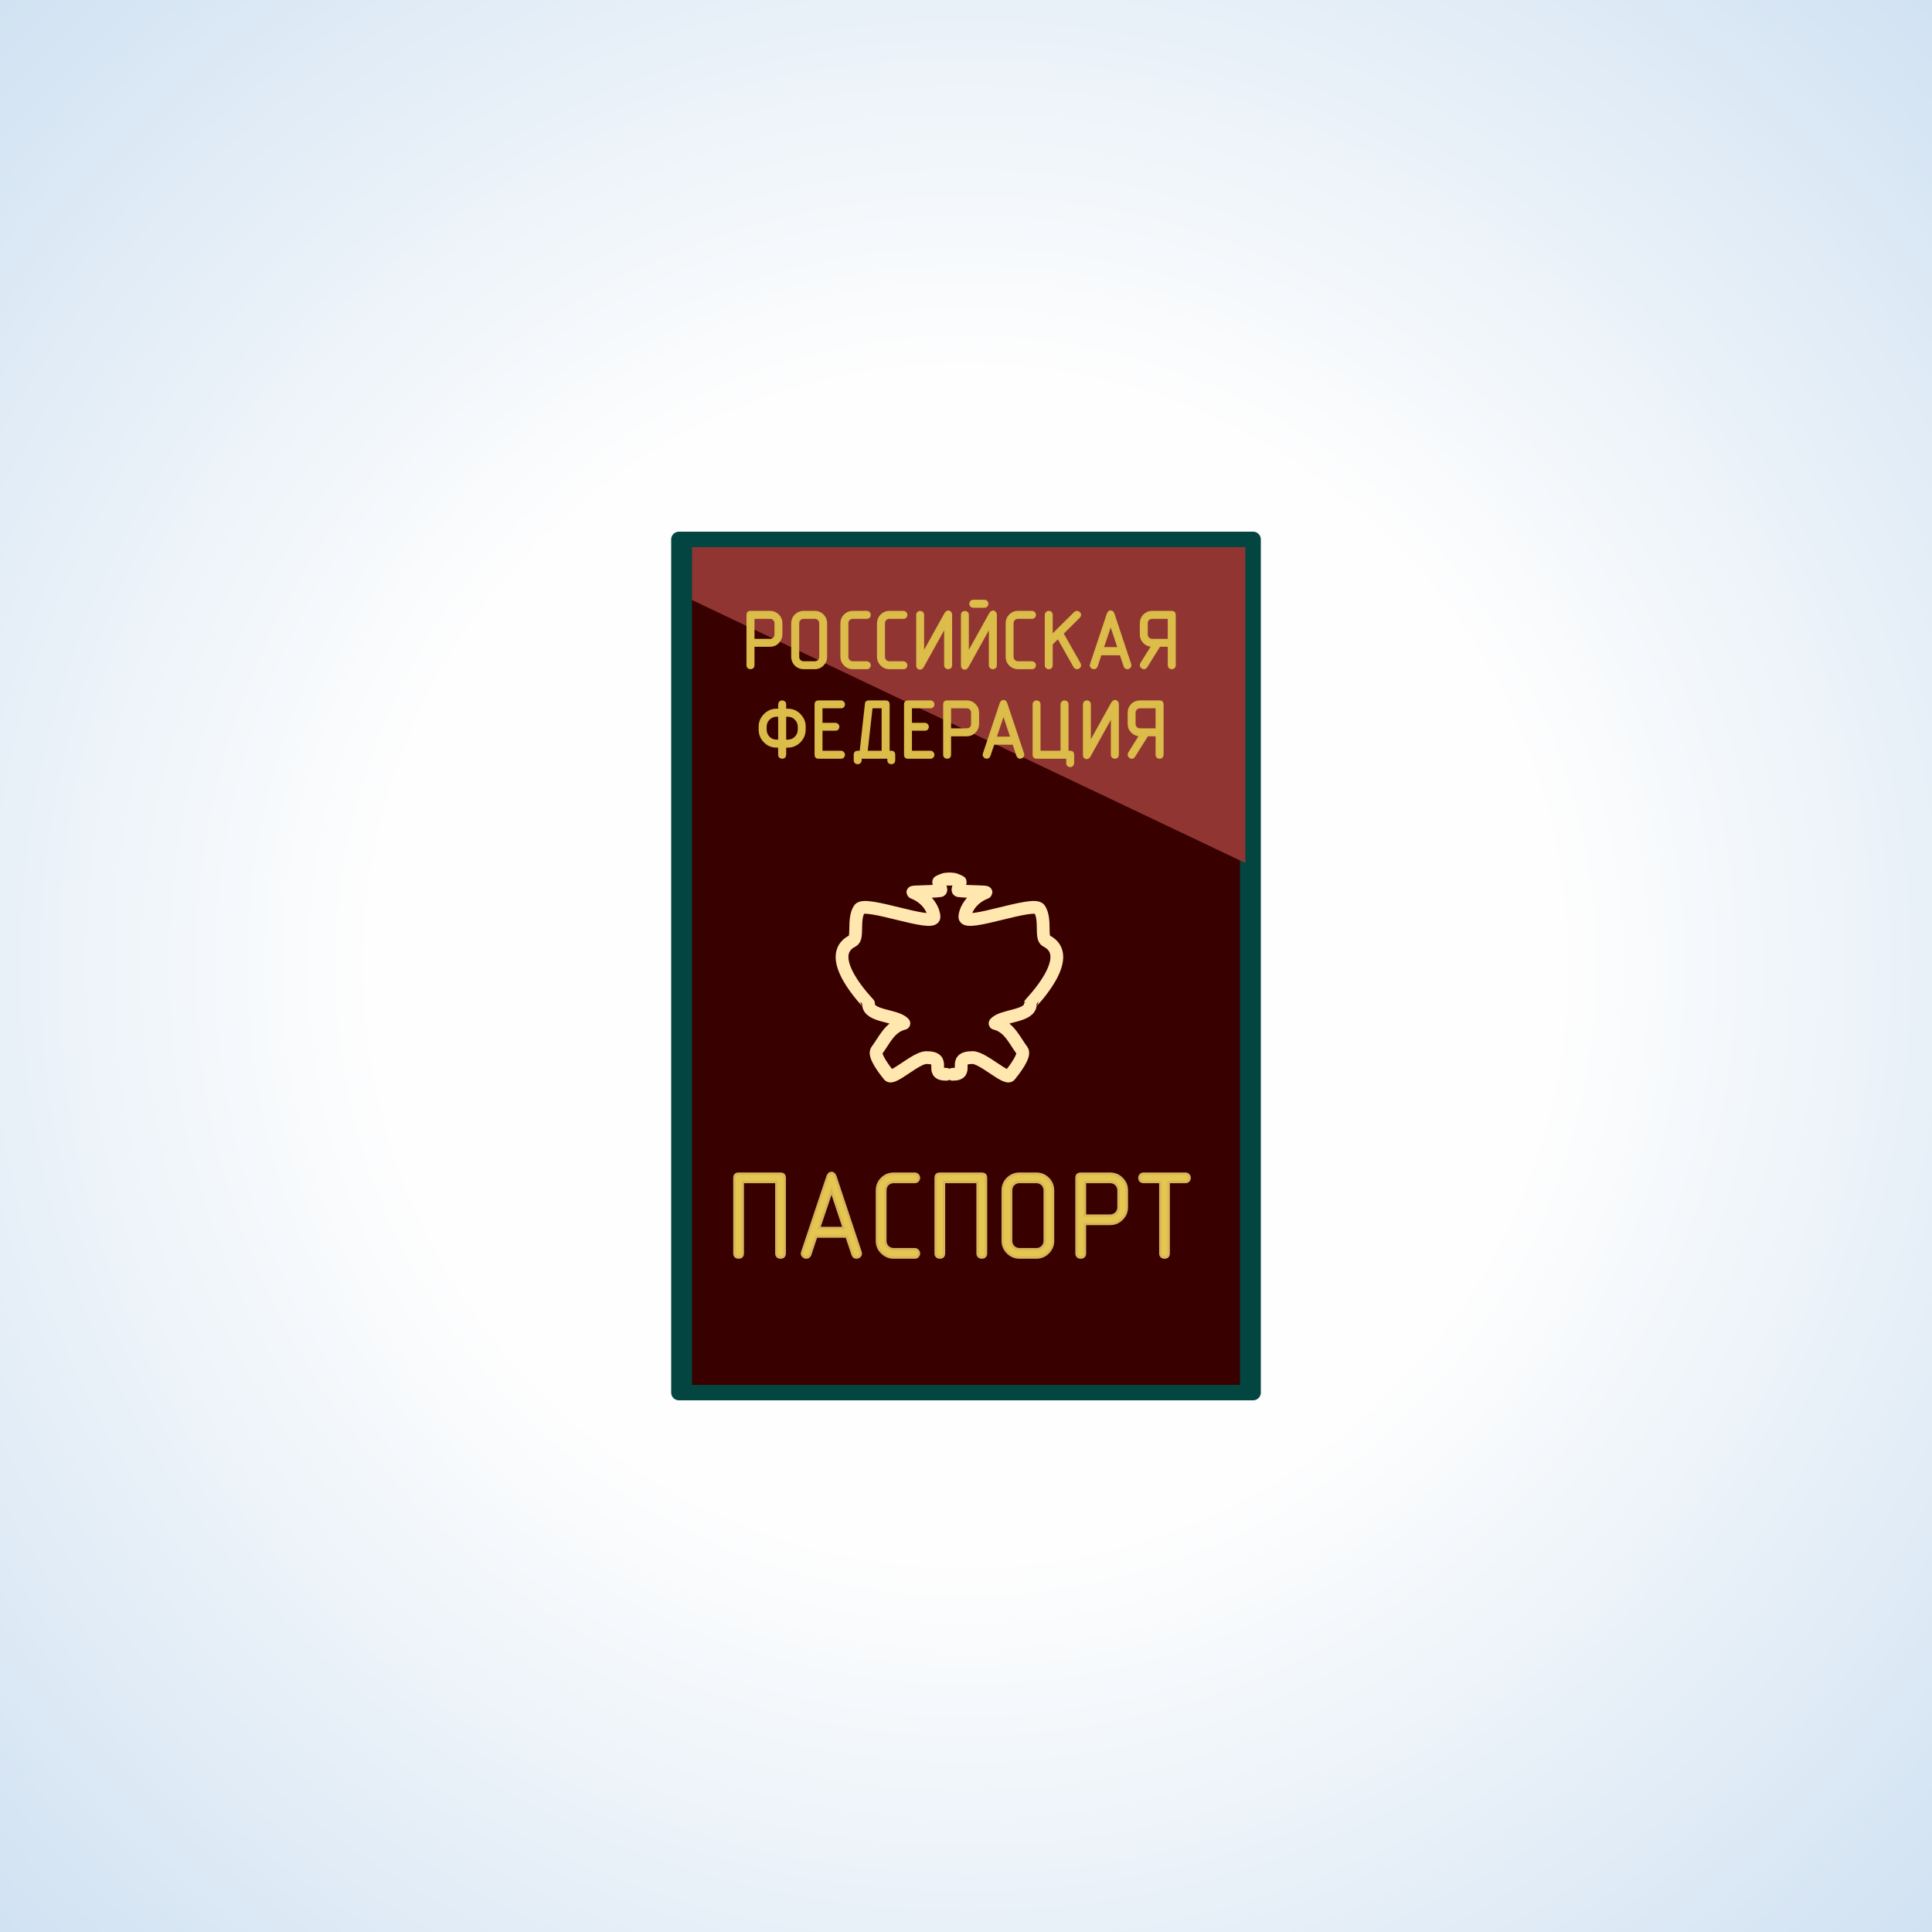 <?xml version="1.0" encoding="UTF-8"?>
<!DOCTYPE svg PUBLIC "-//W3C//DTD SVG 1.0//EN" "http://www.w3.org/TR/2001/REC-SVG-20010904/DTD/svg10.dtd">
<!-- Creator: CorelDRAW X7 -->
<svg xmlns="http://www.w3.org/2000/svg" xml:space="preserve" width="200mm" height="200mm" version="1.0" style="shape-rendering:geometricPrecision; text-rendering:geometricPrecision; image-rendering:optimizeQuality; fill-rule:evenodd; clip-rule:evenodd"
viewBox="0 0 20000 20000"
 xmlns:xlink="http://www.w3.org/1999/xlink">
 <rect x="0" y="0" width="20000" height="20000" fill="#808080" stroke="none"/>
 <defs>
  <style type="text/css">
   <![CDATA[
    .str1 {stroke:#D7B659;stroke-width:25}
    .str2 {stroke:#DBBC4A;stroke-width:25}
    .str0 {stroke:#024541;stroke-width:159.99;stroke-linecap:round;stroke-linejoin:round}
    .str3 {stroke:#FFE7AF;stroke-width:132.2;stroke-linecap:round;stroke-linejoin:round}
    .fil3 {fill:none;fill-rule:nonzero}
    .fil1 {fill:#390000}
    .fil2 {fill:#903532}
    .fil5 {fill:#DCBD49}
    .fil4 {fill:#E5C651}
    .fil0 {fill:url(#id0)}
   ]]>
  </style>
  <radialGradient id="id0" gradientUnits="userSpaceOnUse" gradientTransform="matrix(1.414 -0 -0 1.414 -4142 -4142)" cx="10000" cy="10000" r="10000" fx="10000" fy="10000">
   <stop offset="0" style="stop-opacity:1; stop-color:#FEFEFE"/>
   <stop offset="0.431" style="stop-opacity:1; stop-color:#FEFEFE"/>
   <stop offset="1" style="stop-opacity:1; stop-color:#D1E2F2"/>
  </radialGradient>
 </defs>
 <g id="Layer_x0020_1">
  <g id="_397558155968">
   <path class="fil0" d="M0 0l20000 0 0 20000 -20000 0 0 -20000z"/>
   <path class="fil1 str0" d="M12916 5584l0 8832c-2205,0 -3683,0 -5888,0l0 -8832 5888 0z"/>
   <path class="fil2" d="M7028 5584l5888 0 0 3361 -5888 -2798c10,-289 0,-370 0,-563z"/>
   <path class="fil3 str0" d="M12972 5584l0 8832c-2205,0 -3683,0 -5888,0l0 -8832 5888 0z"/>
   <path class="fil4 str1" d="M8123 12975c0,14 -4,25 -12,33 -8,7 -18,10 -31,10 -11,0 -22,-3 -30,-10 -9,-8 -13,-19 -13,-33l0 -739 -348 0 0 739c0,14 -4,25 -12,33 -8,7 -19,10 -31,10 -12,0 -22,-3 -31,-10 -8,-8 -12,-19 -12,-33l0 -782c0,-29 14,-43 43,-43l434 0c29,0 43,14 43,43l0 782zm326 -174l-62 188c-4,9 -9,16 -16,22 -6,4 -14,6 -24,7 -11,0 -22,-4 -30,-12 -10,-7 -15,-17 -15,-30l3 -15 262 -782c8,-24 22,-37 41,-37 18,0 32,13 40,37l260 782 3 15c0,12 -4,21 -14,31 -9,7 -19,11 -30,11 -6,0 -12,-1 -20,-4 -7,-3 -14,-11 -20,-25l-63 -188 -315 0zm286 -89l-127 -382 -129 382 256 0zm734 306l-217 0c-47,0 -88,-17 -122,-50 -35,-34 -52,-75 -52,-123l0 -521c0,-49 17,-90 51,-124 33,-33 75,-50 123,-50l217 0c12,0 23,4 31,13 9,9 13,19 13,30 0,10 -4,19 -11,29 -7,9 -18,14 -33,14l-217 0c-25,0 -45,8 -63,25 -8,8 -14,18 -18,28 -4,11 -6,22 -6,34l0 522c0,24 8,45 24,62 9,8 19,14 29,19 12,4 23,6 34,6l217 0c12,0 23,4 31,13 9,9 13,19 13,30 0,10 -4,20 -11,29 -7,10 -18,14 -33,14zm738 -43c0,14 -4,25 -13,33 -7,7 -18,10 -31,10 -11,0 -21,-3 -30,-10 -8,-8 -13,-19 -13,-33l0 -739 -348 0 0 739c0,14 -4,25 -12,33 -8,7 -18,10 -31,10 -11,0 -21,-3 -30,-10 -9,-8 -13,-19 -13,-33l0 -782c0,-29 14,-43 43,-43l434 0c29,0 44,14 44,43l0 782zm694 -130c0,47 -17,88 -51,122 -34,34 -75,51 -122,51l-174 0c-47,0 -88,-17 -122,-50 -34,-34 -52,-75 -52,-123l0 -521c0,-49 17,-90 51,-124 34,-33 75,-50 123,-50l174 0c48,0 89,17 123,51 33,34 50,74 50,123l0 521zm-86 0l0 -522c0,-24 -8,-45 -25,-62 -16,-16 -37,-25 -62,-25l-174 0c-25,0 -45,8 -62,25 -9,8 -15,18 -19,28 -4,11 -6,22 -6,34l0 522c0,24 8,45 25,62 8,8 18,14 28,19 12,4 23,6 34,6l174 0c24,0 44,-8 61,-24 17,-16 26,-37 26,-63zm416 -261l261 0c24,0 44,-8 61,-24 17,-16 26,-37 26,-63l0 -174c0,-24 -9,-45 -25,-62 -16,-16 -37,-25 -62,-25l-261 0 0 348zm0 86l0 305c0,14 -4,25 -13,33 -7,7 -18,10 -30,10 -12,0 -22,-3 -31,-10 -8,-8 -13,-19 -13,-33l0 -782c0,-29 15,-43 44,-43l303 0c49,0 90,17 123,51 34,33 51,74 51,122l0 174c0,47 -17,88 -51,122 -34,34 -75,51 -123,51l-260 0zm781 -434l-174 0c-13,0 -24,-4 -32,-12 -7,-9 -11,-20 -11,-31 0,-10 3,-20 11,-29 7,-10 18,-14 32,-14l434 0c12,0 22,4 31,13 8,9 12,19 12,30 0,10 -3,19 -10,29 -8,9 -19,14 -33,14l-174 0 0 739c0,14 -4,25 -12,33 -8,7 -18,10 -31,10 -11,0 -21,-3 -30,-10 -9,-8 -13,-19 -13,-33l0 -739z"/>
   <path class="fil5 str2" d="M7798 6626l174 0c16,0 29,-6 41,-16 11,-11 17,-25 17,-42l0 -116c0,-17 -6,-30 -17,-41 -11,-12 -24,-17 -41,-17l-174 0 0 232zm0 57l0 203c0,9 -3,17 -8,22 -6,5 -13,7 -21,7 -8,0 -14,-2 -20,-7 -6,-5 -9,-12 -9,-22l0 -521c0,-19 10,-29 29,-29l203 0c32,0 59,12 82,34 22,23 33,50 33,82l0 116c0,31 -11,58 -34,81 -22,23 -50,34 -82,34l-173 0zm752 117c0,31 -11,58 -34,81 -22,23 -50,34 -81,34l-116 0c-32,0 -59,-11 -82,-33 -22,-23 -34,-50 -34,-82l0 -348c0,-32 11,-60 34,-82 22,-22 50,-34 82,-34l116 0c32,0 59,12 82,34 22,23 33,50 33,82l0 348zm-57 0l0 -348c0,-17 -6,-30 -17,-41 -11,-12 -24,-17 -41,-17l-116 0c-16,0 -30,5 -42,16 -5,6 -9,12 -12,19 -3,7 -4,15 -4,23l0 348c0,16 5,30 16,41 6,5 12,9 19,13 8,2 16,4 23,4l116 0c16,0 29,-6 41,-16 11,-11 17,-25 17,-42zm480 115l-145 0c-31,0 -58,-11 -81,-33 -23,-23 -35,-50 -35,-82l0 -348c0,-32 12,-60 34,-82 23,-22 50,-34 82,-34l145 0c8,0 15,3 21,9 5,6 8,13 8,20 0,7 -2,13 -7,19 -5,7 -12,10 -22,10l-145 0c-16,0 -30,5 -41,16 -6,6 -10,12 -13,19 -3,7 -4,15 -4,23l0 348c0,16 6,30 17,41 5,5 12,9 18,13 8,2 16,4 23,4l145 0c8,0 15,3 21,9 5,5 8,12 8,20 0,6 -2,13 -7,19 -5,6 -12,9 -22,9zm379 0l-145 0c-31,0 -58,-11 -81,-33 -23,-23 -35,-50 -35,-82l0 -348c0,-32 12,-60 34,-82 23,-22 50,-34 82,-34l145 0c8,0 15,3 21,9 5,6 8,13 8,20 0,7 -2,13 -7,19 -5,7 -12,10 -22,10l-145 0c-16,0 -30,5 -41,16 -6,6 -10,12 -13,19 -3,7 -4,15 -4,23l0 348c0,16 6,30 17,41 5,5 12,9 18,13 8,2 16,4 23,4l145 0c8,0 15,3 21,9 5,5 8,12 8,20 0,6 -2,13 -7,19 -5,6 -12,9 -22,9zm492 -29c0,9 -3,17 -8,22 -6,5 -13,7 -21,7 -8,0 -14,-2 -20,-7 -6,-5 -9,-12 -9,-22l0 -409 -235 424c-3,5 -7,10 -13,14l-6 3c-2,1 -5,2 -9,2 -5,0 -12,-3 -19,-8 -5,-6 -7,-15 -7,-25l0 -521c0,-8 2,-15 8,-22 6,-5 13,-7 20,-7 8,0 14,2 20,7 6,5 9,12 9,22l0 409 235 -423c3,-5 7,-10 13,-14 5,-4 10,-6 15,-6 7,0 12,3 18,9 6,6 9,14 9,24l0 521zm347 -607l-116 0c-8,0 -16,-3 -21,-8 -5,-6 -8,-14 -8,-21 0,-7 3,-13 8,-19 4,-7 12,-10 21,-10l116 0c8,0 15,3 21,9 5,6 8,13 8,20 0,7 -2,13 -7,19 -5,7 -12,10 -22,10zm116 607c0,9 -3,17 -8,22 -6,5 -13,7 -21,7 -8,0 -14,-2 -20,-7 -6,-5 -9,-12 -9,-22l0 -409 -235 424c-3,5 -7,10 -13,14l-6 3c-2,1 -5,2 -9,2 -5,0 -12,-3 -19,-8 -5,-6 -7,-15 -7,-25l0 -521c0,-8 2,-15 8,-22 6,-5 13,-7 20,-7 8,0 14,2 20,7 6,5 9,12 9,22l0 409 235 -423c3,-5 7,-10 13,-14 5,-4 10,-6 15,-6 7,0 12,3 18,10 6,5 9,13 9,23l0 521zm376 29l-145 0c-31,0 -58,-11 -81,-33 -23,-23 -34,-50 -34,-82l0 -348c0,-32 11,-60 33,-82 23,-22 50,-34 82,-34l145 0c8,0 15,3 21,9 5,6 8,13 8,20 0,7 -2,13 -7,19 -5,7 -12,10 -22,10l-145 0c-16,0 -30,5 -41,16 -6,6 -10,12 -13,19 -2,7 -4,15 -4,23l0 348c0,16 6,30 17,41 6,5 12,9 18,13 9,2 16,4 23,4l145 0c8,0 15,3 21,9 5,5 8,12 8,20 0,6 -2,13 -7,19 -5,6 -12,9 -22,9zm202 -329l244 -242c6,-5 13,-8 20,-8 7,0 14,3 20,9 7,6 10,13 10,21 0,5 -3,11 -9,19l-173 172 178 315 4 15c0,8 -3,14 -9,20 -6,5 -13,8 -21,8 -10,0 -18,-5 -25,-15l-170 -302 -69 68 0 220c0,9 -2,17 -8,22 -5,5 -12,7 -21,7 -7,0 -14,-2 -20,-7 -5,-5 -8,-12 -8,-22l0 -522c0,-7 3,-14 9,-19 5,-6 12,-9 19,-9 8,0 15,2 21,7 5,5 8,12 8,21l0 222zm507 185l-41 124c-3,7 -6,11 -11,15 -4,3 -9,5 -16,5 -8,0 -14,-2 -20,-8 -7,-5 -10,-12 -10,-20l2 -10 174 -521c6,-17 15,-25 28,-25 12,0 21,8 27,25l173 521 2 10c0,8 -3,14 -9,20 -6,6 -13,8 -20,8 -4,0 -9,-1 -14,-3 -4,-1 -9,-7 -13,-17l-42 -124 -210 0zm191 -60l-85 -255 -86 255 171 0zm518 -85l0 -232 -174 0c-16,0 -30,5 -41,16 -6,6 -10,12 -13,19 -2,7 -4,15 -4,23l0 116c0,16 6,30 17,41 6,5 12,9 18,13 9,2 16,4 23,4l174 0zm-100 57l-136 219c-6,9 -14,13 -23,13 -8,0 -15,-3 -21,-9 -6,-6 -9,-12 -9,-20 0,-6 1,-11 4,-16l117 -187 -6 0c-31,0 -58,-11 -81,-33 -23,-23 -34,-50 -34,-82l0 -116c0,-32 11,-60 33,-82 23,-22 50,-34 82,-34l203 0c19,0 29,10 29,29l0 521c0,9 -3,17 -9,22 -5,5 -12,7 -20,7 -8,0 -15,-2 -20,-7 -6,-5 -9,-12 -9,-22l0 -203 -100 0zm-3875 724l0 262 29 0c32,0 59,-11 82,-34 22,-23 34,-50 34,-83l0 -29c0,-31 -11,-58 -34,-81 -22,-24 -50,-35 -82,-35l-29 0zm-58 262l0 -262 -29 0c-31,0 -58,11 -81,34 -23,22 -34,50 -34,82l0 29c0,32 11,60 33,83 23,23 50,34 82,34l29 0zm0 58l-29 0c-48,0 -89,-17 -122,-51 -34,-34 -51,-75 -51,-124l0 -29c0,-47 17,-88 51,-122 34,-35 75,-52 122,-52l29 0 0 -58c0,-7 3,-14 9,-21 6,-5 12,-7 20,-7 7,0 14,2 20,7 6,5 9,12 9,21l0 58 29 0c48,0 89,17 122,51 16,17 29,35 38,56 9,20 13,43 13,67l0 29c0,47 -17,88 -50,123 -34,34 -75,52 -123,52l-29 0 0 86c0,9 -3,16 -8,22 -6,4 -12,7 -21,7 -8,0 -14,-3 -20,-7 -6,-5 -9,-12 -9,-22l0 -86zm434 -232l146 0c8,0 15,3 20,9 6,5 9,12 9,19 0,7 -2,14 -7,20 -5,6 -12,9 -22,9l-146 0 0 232 204 0c8,0 15,3 20,9 6,6 9,13 9,20 0,7 -2,13 -7,19 -5,7 -12,10 -22,10l-232 0c-20,0 -29,-9 -29,-28l0 -522c0,-20 9,-29 29,-29l232 0c8,0 15,3 20,9 6,5 9,12 9,19 0,7 -2,14 -7,20 -5,6 -12,9 -22,9l-204 0 0 175zm409 289l55 -496c0,-17 9,-25 29,-25l173 0c19,0 29,9 29,29l0 492 29 0c20,0 29,10 29,29l0 58c0,7 -2,14 -8,20 -6,6 -13,8 -20,8 -7,0 -13,-2 -20,-7 -6,-5 -9,-12 -9,-21l0 -29 -290 0 0 29c0,7 -3,14 -9,20 -6,6 -13,8 -20,8 -7,0 -13,-2 -20,-7 -6,-5 -9,-12 -9,-21l0 -58c0,-19 10,-29 29,-29l32 0zm228 0l0 -464 -118 0 -52 464 170 0zm289 -289l146 0c8,0 15,3 20,9 6,5 9,12 9,19 0,7 -2,14 -7,20 -5,6 -12,9 -22,9l-146 0 0 232 204 0c8,0 15,3 20,9 6,6 9,13 9,20 0,7 -2,13 -7,19 -5,7 -12,10 -22,10l-232 0c-20,0 -29,-9 -29,-28l0 -522c0,-20 9,-29 29,-29l232 0c8,0 15,3 20,9 6,5 9,12 9,19 0,7 -2,14 -7,20 -5,6 -12,9 -22,9l-204 0 0 175zm405 57l174 0c17,0 30,-5 42,-16 11,-11 16,-25 16,-42l0 -116c0,-16 -5,-30 -16,-41 -11,-11 -25,-17 -42,-17l-174 0 0 232zm0 58l0 203c0,9 -2,16 -8,22 -5,4 -12,7 -20,7 -8,0 -15,-3 -20,-7 -6,-5 -9,-13 -9,-22l0 -521c0,-20 10,-29 29,-29l202 0c33,0 60,11 82,33 23,23 34,50 34,82l0 116c0,32 -11,59 -34,82 -23,22 -50,34 -82,34l-174 0zm450 87l-42 125c-2,6 -6,11 -11,15 -4,2 -9,4 -16,5 -7,0 -14,-3 -20,-9 -6,-5 -9,-11 -9,-19l2 -11 174 -521c6,-16 15,-24 27,-24 12,0 21,8 27,24l174 521 2 11c0,7 -4,14 -10,20 -6,5 -13,8 -20,8 -4,0 -8,-1 -13,-3 -5,-2 -10,-8 -14,-17l-41 -125 -210 0zm190 -59l-85 -255 -85 255 170 0zm518 146l0 -492c0,-8 3,-15 9,-22 6,-5 13,-7 20,-7 8,0 14,2 20,7 6,5 9,12 9,22l0 492 29 0c20,0 29,10 29,29l0 87c0,8 -3,15 -8,20 -6,6 -13,9 -20,9 -7,0 -13,-2 -20,-7 -6,-5 -9,-12 -9,-22l0 -58 -319 0c-19,0 -29,-10 -29,-29l0 -521c0,-8 3,-15 8,-22 6,-5 13,-7 21,-7 7,0 14,2 20,7 5,5 8,12 8,22l0 492 232 0zm579 29c0,9 -3,16 -8,22 -6,4 -12,7 -21,7 -8,0 -14,-3 -20,-7 -6,-5 -9,-13 -9,-22l0 -409 -235 423c-3,6 -7,10 -13,14l-6 3c-2,1 -5,2 -9,3 -5,0 -12,-3 -19,-9 -5,-6 -7,-14 -7,-25l0 -521c0,-8 3,-15 8,-22 6,-5 13,-7 21,-7 7,0 14,2 19,7 6,5 9,12 9,22l0 409 235 -423c3,-5 7,-9 13,-14 5,-4 10,-6 15,-6 7,0 13,3 18,10 6,5 9,14 9,24l0 521zm405 -261l0 -232 -174 0c-16,0 -30,6 -41,17 -6,5 -10,12 -13,19 -2,7 -4,14 -4,22l0 116c0,16 6,30 17,42 6,5 12,9 19,12 8,3 15,4 22,4l174 0zm-99 58l-137 218c-6,9 -13,14 -23,14 -8,0 -14,-3 -20,-9 -7,-6 -10,-13 -10,-21 0,-5 1,-11 4,-15l117 -187 -6 0c-31,0 -58,-12 -81,-34 -23,-22 -34,-50 -34,-82l0 -116c0,-32 11,-59 33,-82 23,-22 50,-33 82,-33l203 0c19,0 29,9 29,29l0 521c0,9 -3,16 -8,22 -6,4 -12,7 -21,7 -8,0 -14,-3 -20,-7 -6,-5 -9,-13 -9,-22l0 -203 -99 0z"/>
   <g>
    <path class="fil3 str3" d="M9862 11121c189,0 -22,-173 206,-173 107,0 347,233 386,185 43,-53 164,-209 127,-258 -81,-107 -131,-243 -280,-281 74,-88 371,-67 365,-204 0,-3 485,-491 165,-650 -62,-31 0,-222 -70,-329 -58,-90 -773,193 -773,81 0,-51 51,-188 216,-252 29,-12 -171,-6 -281,-20 -23,-4 28,-87 15,-93 -48,-20 -54,-29 -109,-27"/>
    <path class="fil3 str3" d="M9795 11121c-189,0 22,-173 -206,-173 -107,0 -347,233 -386,185 -43,-53 -164,-209 -127,-258 81,-107 131,-243 281,-281 -75,-88 -372,-67 -366,-204 0,-3 -485,-491 -165,-650 62,-31 1,-222 70,-329 58,-90 773,193 773,81 0,-51 -50,-188 -216,-253 -29,-10 171,-5 281,-19 23,-4 -28,-87 -15,-93 48,-20 54,-29 110,-27"/>
   </g>
  </g>
 </g>
</svg>
